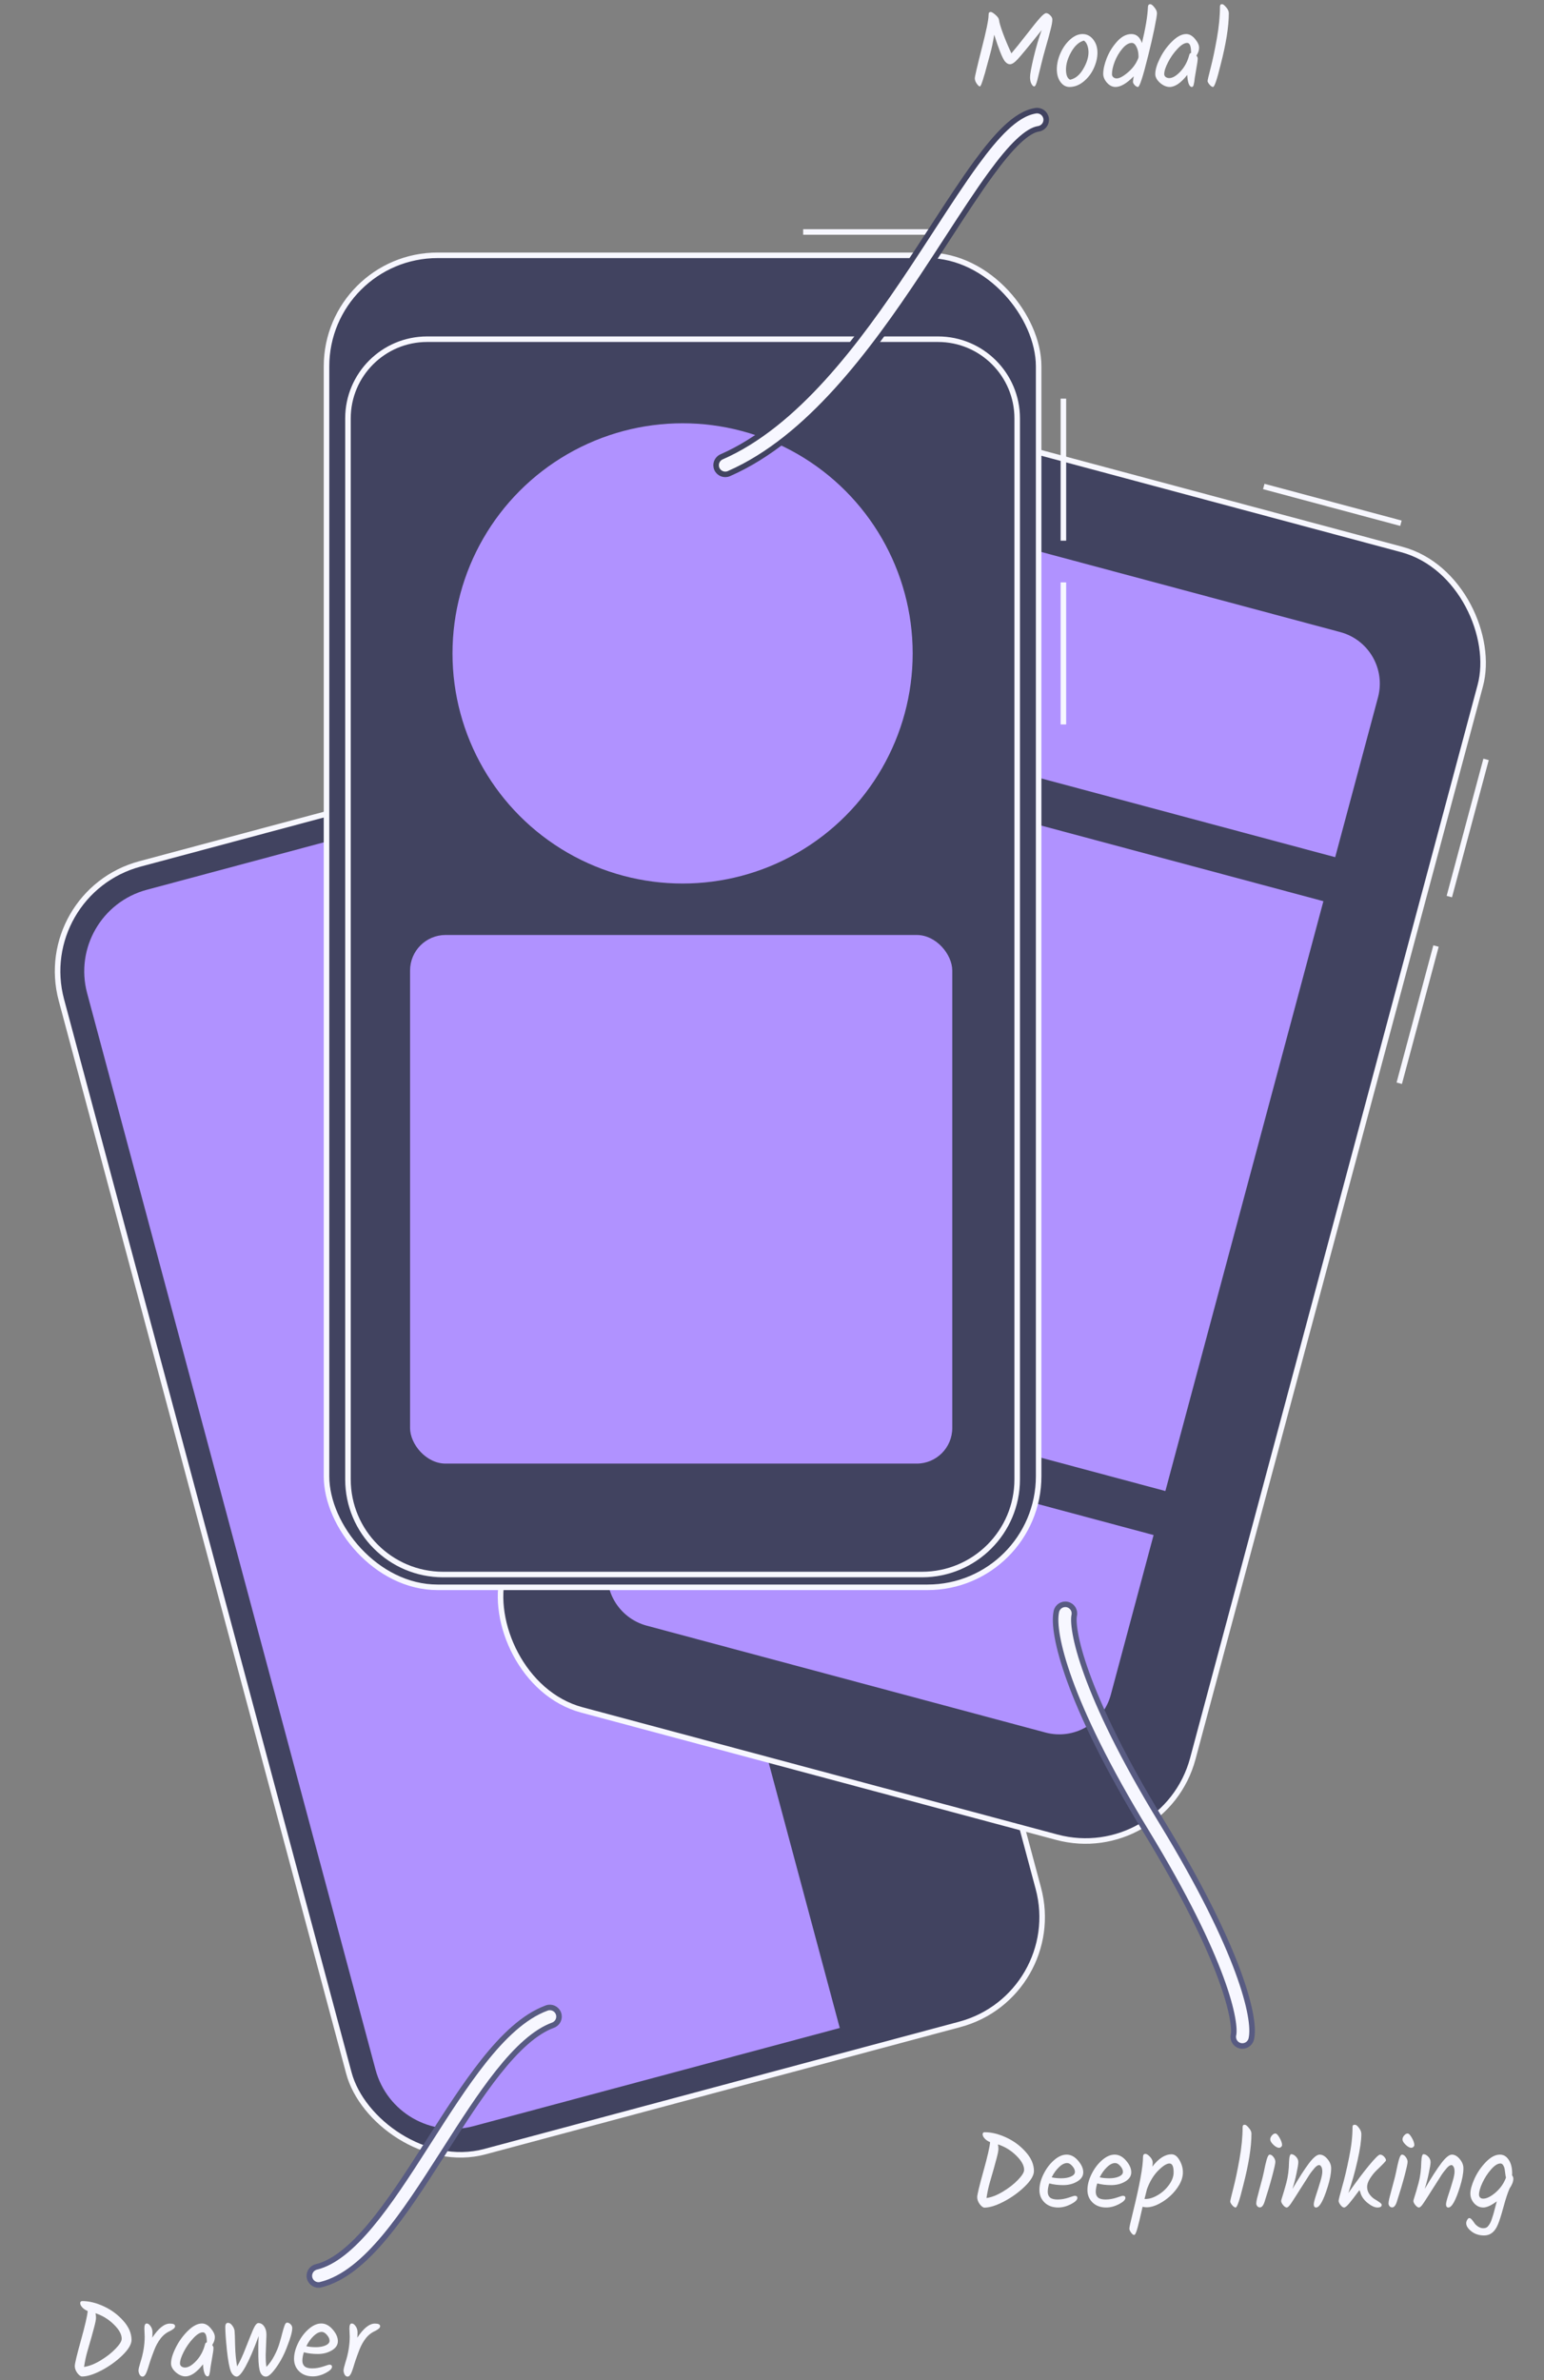 <svg width="279" height="430" viewBox="0 0 279 430" fill="none" id="splashRightIllustration">
    <rect x="0" y="0" width="279" height="430" fill="#808080" stroke="none"/>
    <path d="M145.133 41.91L170.795 41.91" stroke="#f7f7ff" strokeWidth="3.377" strokeLinecap="round"></path>
    <path d="M228.361 87.893L253.149 94.534" stroke="#f7f7ff" strokeWidth="3.377" strokeLinecap="round"></path>
    <path d="M261.891 161.986L268.532 137.198" stroke="#f7f7ff" strokeWidth="3.377" strokeLinecap="round"></path>
    <path d="M252.844 195.711L259.486 170.923" stroke="#f7f7ff" strokeWidth="3.377" strokeLinecap="round"></path>
    <path
        d="M178.634 2.743C178.634 2.524 178.66 2.377 178.711 2.3C178.775 2.21 178.885 2.165 179.039 2.165C179.206 2.165 179.488 2.338 179.887 2.685C180.285 3.032 180.497 3.34 180.523 3.61C180.574 4.072 180.818 4.895 181.255 6.076C181.692 7.245 182.193 8.434 182.758 9.641C183.477 8.793 184.383 7.669 185.475 6.269C186.567 4.856 187.376 3.854 187.903 3.263C188.429 2.672 188.808 2.377 189.04 2.377C189.271 2.377 189.515 2.505 189.772 2.762C190.029 3.019 190.157 3.263 190.157 3.494C190.157 3.726 190.131 3.989 190.08 4.284C190.029 4.58 189.939 4.972 189.81 5.46C189.695 5.935 189.586 6.353 189.483 6.712C189.393 7.059 189.239 7.605 189.02 8.35C188.802 9.095 188.635 9.693 188.519 10.142C188.404 10.579 188.269 11.118 188.115 11.761C187.96 12.39 187.832 12.911 187.729 13.322C187.639 13.72 187.543 14.112 187.44 14.497C187.248 15.242 187.061 15.615 186.881 15.615C186.714 15.615 186.547 15.46 186.38 15.152C186.213 14.844 186.13 14.433 186.13 13.919C186.13 13.392 186.348 12.198 186.785 10.335C187.235 8.472 187.716 6.841 188.23 5.44C185.867 8.395 184.409 10.161 183.856 10.739C183.317 11.318 182.867 11.607 182.507 11.607C182.16 11.607 181.833 11.408 181.525 11.009C181.062 10.341 180.439 8.761 179.655 6.269C179.437 7.618 179.193 8.774 178.923 9.738C178.666 10.688 178.493 11.324 178.403 11.645C178.326 11.954 178.255 12.21 178.191 12.416C178.14 12.621 178.075 12.866 177.998 13.148C177.921 13.418 177.851 13.643 177.786 13.823C177.735 14.002 177.677 14.202 177.613 14.42C177.549 14.626 177.491 14.793 177.439 14.921C177.401 15.049 177.356 15.171 177.305 15.287C177.202 15.505 177.125 15.615 177.073 15.615C176.919 15.615 176.727 15.448 176.495 15.114C176.264 14.78 176.148 14.459 176.148 14.15C176.148 13.842 176.56 12.069 177.382 8.832C178.217 5.595 178.634 3.565 178.634 2.743Z"
        fill="#f7f7ff"></path>
    <path
        d="M196.691 9.429C196.691 8.992 196.62 8.581 196.479 8.196C196.337 7.798 196.132 7.509 195.862 7.329C194.976 7.573 194.211 8.26 193.569 9.391C192.94 10.508 192.625 11.562 192.625 12.551C192.625 13.54 192.869 14.157 193.357 14.401C194.282 14.221 195.066 13.591 195.708 12.512C196.363 11.42 196.691 10.393 196.691 9.429ZM191.623 9.603C192.072 8.601 192.657 7.778 193.376 7.136C194.109 6.481 194.854 6.153 195.612 6.153C196.382 6.153 197.025 6.481 197.539 7.136C198.052 7.778 198.309 8.569 198.309 9.506C198.309 10.431 198.084 11.382 197.635 12.358C197.185 13.322 196.562 14.124 195.766 14.767C194.982 15.396 194.147 15.711 193.261 15.711C192.606 15.711 192.06 15.409 191.623 14.805C191.186 14.202 190.968 13.437 190.968 12.512C190.968 11.575 191.186 10.605 191.623 9.603Z"
        fill="#f7f7ff"></path>
    <path
        d="M207.85 0.758C208.055 0.758 208.306 0.951 208.601 1.336C208.91 1.709 209.064 2.062 209.064 2.396C209.064 2.73 208.903 3.681 208.582 5.248C208.261 6.802 207.889 8.414 207.465 10.084C206.54 13.835 205.929 15.711 205.634 15.711C205.454 15.711 205.255 15.602 205.037 15.383C204.831 15.152 204.728 14.953 204.728 14.786C204.728 14.619 204.773 14.285 204.863 13.784C203.604 15.069 202.506 15.711 201.568 15.711C201.003 15.711 200.489 15.454 200.027 14.94C199.577 14.426 199.352 13.893 199.352 13.341C199.352 12.544 199.564 11.6 199.988 10.508C200.425 9.404 201.048 8.402 201.857 7.502C202.667 6.603 203.527 6.153 204.439 6.153C205.351 6.153 205.987 6.699 206.347 7.791C207.002 5.068 207.362 2.916 207.426 1.336C207.426 0.951 207.567 0.758 207.85 0.758ZM205.73 10.219C205.73 9.526 205.608 8.941 205.364 8.466C205.133 7.99 204.85 7.753 204.516 7.753C203.964 7.753 203.399 8.093 202.821 8.774C202.243 9.455 201.78 10.239 201.433 11.125C201.099 11.998 200.932 12.756 200.932 13.399C200.932 13.63 201.016 13.816 201.183 13.957C201.35 14.099 201.549 14.169 201.78 14.169C202.281 14.169 202.956 13.81 203.803 13.09C204.664 12.371 205.287 11.523 205.673 10.547L205.73 10.316V10.219Z"
        fill="#f7f7ff"></path>
    <path
        d="M214.344 6.153C214.922 6.153 215.455 6.449 215.943 7.04C216.432 7.618 216.676 8.145 216.676 8.62C216.676 9.082 216.515 9.558 216.194 10.046C216.348 10.239 216.425 10.405 216.425 10.547C216.425 10.906 216.342 11.523 216.175 12.397C216.021 13.27 215.924 13.842 215.886 14.112C215.86 14.381 215.834 14.6 215.809 14.767C215.783 14.921 215.751 15.075 215.712 15.229C215.661 15.55 215.545 15.711 215.365 15.711C215.134 15.711 214.941 15.512 214.787 15.114C214.646 14.703 214.563 14.176 214.537 13.534C213.394 14.985 212.334 15.711 211.357 15.711C210.766 15.711 210.182 15.46 209.604 14.96C209.039 14.446 208.756 13.919 208.756 13.379C208.756 12.609 209.039 11.658 209.604 10.528C210.169 9.384 210.901 8.369 211.801 7.483C212.7 6.597 213.548 6.153 214.344 6.153ZM215.231 9.545C215.231 8.35 214.993 7.753 214.518 7.753C214.017 7.753 213.432 8.112 212.764 8.832C212.096 9.538 211.531 10.341 211.068 11.241C210.606 12.14 210.375 12.853 210.375 13.379C210.375 13.598 210.465 13.778 210.644 13.919C210.824 14.047 211.036 14.112 211.28 14.112C211.884 14.112 212.565 13.707 213.323 12.898C214.081 12.075 214.607 11.08 214.903 9.911C214.941 9.718 215.051 9.603 215.231 9.564V9.545Z"
        fill="#f7f7ff"></path>
    <path
        d="M222.047 2.377C222.047 4.792 221.546 7.926 220.544 11.78C219.902 14.401 219.452 15.711 219.195 15.711C219.015 15.711 218.803 15.57 218.559 15.287C218.328 15.005 218.212 14.786 218.212 14.632C218.212 14.478 218.399 13.681 218.771 12.242C219.144 10.804 219.516 9.037 219.889 6.943C220.261 4.837 220.448 2.942 220.448 1.259C220.448 1.079 220.473 0.951 220.525 0.874C220.576 0.797 220.685 0.758 220.852 0.758C221.019 0.758 221.257 0.944 221.565 1.317C221.886 1.677 222.047 2.03 222.047 2.377Z"
        fill="#f7f7ff"></path>
    <path
        d="M14.882 415.738C16.089 415.738 17.374 416.052 18.736 416.682C20.11 417.311 21.292 418.185 22.281 419.302C23.27 420.407 23.765 421.557 23.765 422.752C23.765 423.535 23.219 424.46 22.127 425.526C21.048 426.58 19.795 427.485 18.369 428.243C16.944 428.988 15.762 429.361 14.824 429.361C14.58 429.361 14.297 429.155 13.976 428.744C13.668 428.32 13.514 427.896 13.514 427.473C13.514 427.036 13.886 425.481 14.631 422.809C15.376 420.137 15.781 418.377 15.845 417.53C15.434 417.363 15.107 417.144 14.863 416.874C14.618 416.605 14.496 416.348 14.496 416.104C14.496 415.86 14.625 415.738 14.882 415.738ZM21.992 422.54C21.992 421.743 21.517 420.882 20.566 419.958C19.616 419.02 18.511 418.345 17.252 417.934C17.316 418.165 17.348 418.442 17.348 418.763C17.348 419.071 17.233 419.656 17.001 420.516C16.783 421.377 16.378 422.816 15.787 424.833C15.543 425.68 15.344 426.612 15.19 427.627C16.076 427.511 17.066 427.126 18.158 426.471C19.262 425.803 20.174 425.09 20.894 424.332C21.626 423.574 21.992 422.976 21.992 422.54Z"
        fill="#f7f7ff"></path>
    <path
        d="M26.145 422.135L26.087 420.69C26.087 420.086 26.229 419.784 26.511 419.784C26.756 419.784 26.987 419.945 27.205 420.266C27.436 420.574 27.552 420.947 27.552 421.383C27.552 421.807 27.539 422.129 27.513 422.347C28.631 420.651 29.691 419.803 30.693 419.803C31.322 419.803 31.637 419.958 31.637 420.266C31.637 420.42 31.566 420.561 31.425 420.69C31.284 420.818 31.059 420.966 30.751 421.133C30.07 421.428 29.492 421.884 29.016 422.501C28.554 423.105 28.175 423.792 27.88 424.563C27.584 425.334 27.346 425.982 27.166 426.509C27 427.036 26.871 427.447 26.781 427.742C26.691 428.038 26.588 428.327 26.473 428.609C26.267 429.123 26.03 429.38 25.76 429.38C25.541 429.38 25.362 429.258 25.22 429.014C25.092 428.757 25.028 428.513 25.028 428.282C25.028 428.038 25.137 427.562 25.355 426.856C25.882 425.237 26.145 423.664 26.145 422.135Z"
        fill="#f7f7ff"></path>
    <path
        d="M36.494 419.784C37.072 419.784 37.605 420.08 38.093 420.67C38.581 421.249 38.825 421.775 38.825 422.251C38.825 422.713 38.665 423.188 38.344 423.676C38.498 423.869 38.575 424.036 38.575 424.177C38.575 424.537 38.492 425.154 38.325 426.027C38.17 426.901 38.074 427.473 38.035 427.742C38.01 428.012 37.984 428.23 37.958 428.397C37.933 428.552 37.901 428.706 37.862 428.86C37.811 429.181 37.695 429.342 37.515 429.342C37.284 429.342 37.091 429.143 36.937 428.744C36.796 428.333 36.712 427.807 36.687 427.164C35.543 428.616 34.483 429.342 33.507 429.342C32.916 429.342 32.332 429.091 31.754 428.59C31.188 428.076 30.906 427.55 30.906 427.01C30.906 426.239 31.188 425.289 31.754 424.158C32.319 423.015 33.051 422 33.95 421.114C34.85 420.227 35.697 419.784 36.494 419.784ZM37.38 423.175C37.38 421.981 37.143 421.383 36.667 421.383C36.166 421.383 35.582 421.743 34.914 422.463C34.246 423.169 33.681 423.972 33.218 424.871C32.756 425.77 32.524 426.483 32.524 427.01C32.524 427.228 32.614 427.408 32.794 427.55C32.974 427.678 33.186 427.742 33.43 427.742C34.034 427.742 34.715 427.338 35.473 426.528C36.231 425.706 36.757 424.711 37.053 423.542C37.091 423.349 37.2 423.233 37.38 423.195V423.175Z"
        fill="#f7f7ff"></path>
    <path
        d="M48.147 421.827L48.012 425.449C48.012 426.451 48.057 427.177 48.147 427.627C48.699 427.049 49.175 426.374 49.573 425.603C49.984 424.82 50.286 424.094 50.479 423.426C50.684 422.758 50.858 422.135 50.999 421.557C51.153 420.966 51.294 420.497 51.423 420.15C51.551 419.803 51.699 419.63 51.866 419.63C52.11 419.63 52.328 419.733 52.521 419.938C52.714 420.131 52.81 420.356 52.81 420.613C52.81 421.268 52.515 422.347 51.924 423.85C51.423 425.237 50.768 426.509 49.958 427.665C49.149 428.809 48.52 429.38 48.07 429.38C47.62 429.38 47.28 429.13 47.049 428.629C46.83 428.128 46.708 427.171 46.682 425.758C46.657 424.332 46.676 423.098 46.74 422.058C45.854 424.473 45.07 426.297 44.389 427.53C43.709 428.764 43.169 429.38 42.771 429.38C42.591 429.38 42.398 429.297 42.193 429.13C42 428.963 41.846 428.744 41.73 428.475C41.448 427.794 41.204 426.496 40.998 424.582C40.805 422.655 40.709 421.281 40.709 420.459C40.709 419.932 40.87 419.668 41.191 419.668C41.473 419.668 41.73 419.829 41.962 420.15C42.206 420.471 42.347 420.793 42.386 421.114C42.424 421.422 42.456 422.296 42.482 423.734C42.52 425.16 42.642 426.432 42.848 427.55C43.375 426.638 43.901 425.494 44.428 424.12C44.968 422.745 45.404 421.666 45.738 420.882C46.085 420.099 46.4 419.707 46.682 419.707C47.106 419.707 47.453 419.906 47.723 420.304C48.006 420.69 48.147 421.197 48.147 421.827Z"
        fill="#f7f7ff"></path>
    <path
        d="M61.054 422.983C61.054 423.664 60.682 424.222 59.937 424.659C59.205 425.083 58.37 425.295 57.432 425.295C56.507 425.295 55.666 425.192 54.908 424.987C54.728 425.552 54.638 426.059 54.638 426.509C54.638 426.946 54.773 427.286 55.042 427.53C55.325 427.774 55.781 427.896 56.411 427.896C57.053 427.896 57.708 427.787 58.376 427.569C59.057 427.338 59.429 427.222 59.494 427.222C59.828 427.222 59.995 427.35 59.995 427.607C59.995 427.954 59.603 428.333 58.819 428.744C58.036 429.143 57.271 429.342 56.526 429.342C55.524 429.342 54.709 429.046 54.079 428.455C53.45 427.851 53.135 427.094 53.135 426.181C53.135 425.269 53.379 424.319 53.867 423.33C54.355 422.328 54.985 421.486 55.755 420.805C56.526 420.125 57.291 419.784 58.048 419.784C58.806 419.784 59.494 420.144 60.11 420.863C60.74 421.583 61.054 422.289 61.054 422.983ZM58.145 421.306C57.67 421.306 57.175 421.557 56.661 422.058C56.147 422.546 55.711 423.156 55.351 423.888C55.865 424.004 56.449 424.062 57.104 424.062C57.76 424.062 58.331 423.959 58.819 423.754C59.307 423.535 59.551 423.253 59.551 422.906C59.551 422.559 59.391 422.206 59.07 421.846C58.761 421.486 58.453 421.306 58.145 421.306Z"
        fill="#f7f7ff"></path>
    <path
        d="M63.197 422.135L63.139 420.69C63.139 420.086 63.281 419.784 63.563 419.784C63.807 419.784 64.039 419.945 64.257 420.266C64.488 420.574 64.604 420.947 64.604 421.383C64.604 421.807 64.591 422.129 64.565 422.347C65.683 420.651 66.743 419.803 67.745 419.803C68.374 419.803 68.689 419.958 68.689 420.266C68.689 420.42 68.618 420.561 68.477 420.69C68.336 420.818 68.111 420.966 67.802 421.133C67.122 421.428 66.544 421.884 66.068 422.501C65.606 423.105 65.227 423.792 64.931 424.563C64.636 425.334 64.398 425.982 64.218 426.509C64.051 427.036 63.923 427.447 63.833 427.742C63.743 428.038 63.64 428.327 63.525 428.609C63.319 429.123 63.081 429.38 62.812 429.38C62.593 429.38 62.413 429.258 62.272 429.014C62.144 428.757 62.08 428.513 62.08 428.282C62.08 428.038 62.189 427.562 62.407 426.856C62.934 425.237 63.197 423.664 63.197 422.135Z"
        fill="#f7f7ff"></path>
    <path
        d="M177.948 385.228C179.156 385.228 180.44 385.543 181.802 386.172C183.177 386.802 184.358 387.675 185.348 388.793C186.337 389.898 186.831 391.047 186.831 392.242C186.831 393.026 186.285 393.951 185.193 395.017C184.114 396.07 182.862 396.976 181.436 397.734C180.01 398.479 178.828 398.851 177.89 398.851C177.646 398.851 177.364 398.646 177.043 398.235C176.734 397.811 176.58 397.387 176.58 396.963C176.58 396.526 176.953 394.972 177.698 392.3C178.443 389.628 178.847 387.868 178.912 387.02C178.501 386.853 178.173 386.635 177.929 386.365C177.685 386.095 177.563 385.838 177.563 385.594C177.563 385.35 177.691 385.228 177.948 385.228ZM185.059 392.03C185.059 391.234 184.583 390.373 183.633 389.448C182.682 388.51 181.577 387.836 180.318 387.425C180.383 387.656 180.415 387.932 180.415 388.253C180.415 388.562 180.299 389.146 180.068 390.007C179.849 390.867 179.445 392.306 178.854 394.323C178.61 395.171 178.411 396.102 178.257 397.117C179.143 397.002 180.132 396.616 181.224 395.961C182.329 395.293 183.241 394.58 183.96 393.822C184.692 393.064 185.059 392.467 185.059 392.03Z"
        fill="#f7f7ff"></path>
    <path
        d="M195.744 392.473C195.744 393.154 195.371 393.713 194.626 394.15C193.894 394.574 193.059 394.786 192.121 394.786C191.196 394.786 190.355 394.683 189.597 394.477C189.417 395.042 189.327 395.55 189.327 396C189.327 396.436 189.462 396.777 189.732 397.021C190.015 397.265 190.471 397.387 191.1 397.387C191.742 397.387 192.398 397.278 193.066 397.059C193.746 396.828 194.119 396.712 194.183 396.712C194.517 396.712 194.684 396.841 194.684 397.098C194.684 397.445 194.292 397.824 193.509 398.235C192.725 398.633 191.961 398.832 191.216 398.832C190.214 398.832 189.398 398.537 188.768 397.946C188.139 397.342 187.824 396.584 187.824 395.672C187.824 394.76 188.068 393.809 188.557 392.82C189.045 391.818 189.674 390.977 190.445 390.296C191.216 389.615 191.98 389.275 192.738 389.275C193.496 389.275 194.183 389.634 194.8 390.354C195.429 391.073 195.744 391.78 195.744 392.473ZM192.834 390.797C192.359 390.797 191.864 391.047 191.351 391.548C190.837 392.036 190.4 392.647 190.04 393.379C190.554 393.495 191.139 393.552 191.794 393.552C192.449 393.552 193.021 393.45 193.509 393.244C193.997 393.026 194.241 392.743 194.241 392.396C194.241 392.049 194.08 391.696 193.759 391.336C193.451 390.977 193.143 390.797 192.834 390.797Z"
        fill="#f7f7ff"></path>
    <path
        d="M204.419 392.473C204.419 393.154 204.046 393.713 203.301 394.15C202.569 394.574 201.734 394.786 200.796 394.786C199.871 394.786 199.03 394.683 198.272 394.477C198.092 395.042 198.002 395.55 198.002 396C198.002 396.436 198.137 396.777 198.407 397.021C198.689 397.265 199.146 397.387 199.775 397.387C200.417 397.387 201.072 397.278 201.74 397.059C202.421 396.828 202.794 396.712 202.858 396.712C203.192 396.712 203.359 396.841 203.359 397.098C203.359 397.445 202.967 397.824 202.184 398.235C201.4 398.633 200.636 398.832 199.891 398.832C198.889 398.832 198.073 398.537 197.443 397.946C196.814 397.342 196.499 396.584 196.499 395.672C196.499 394.76 196.743 393.809 197.231 392.82C197.72 391.818 198.349 390.977 199.12 390.296C199.891 389.615 200.655 389.275 201.413 389.275C202.171 389.275 202.858 389.634 203.475 390.354C204.104 391.073 204.419 391.78 204.419 392.473ZM201.509 390.797C201.034 390.797 200.539 391.047 200.025 391.548C199.512 392.036 199.075 392.647 198.715 393.379C199.229 393.495 199.814 393.552 200.469 393.552C201.124 393.552 201.695 393.45 202.184 393.244C202.672 393.026 202.916 392.743 202.916 392.396C202.916 392.049 202.755 391.696 202.434 391.336C202.126 390.977 201.818 390.797 201.509 390.797Z"
        fill="#f7f7ff"></path>
    <path
        d="M211.706 389.217C212.259 389.217 212.734 389.57 213.132 390.277C213.543 390.983 213.749 391.715 213.749 392.473C213.749 393.218 213.531 393.97 213.094 394.728C212.657 395.473 212.117 396.141 211.475 396.732C210.833 397.323 210.12 397.817 209.336 398.215C208.566 398.601 207.853 398.794 207.197 398.794C206.94 398.794 206.696 398.761 206.465 398.697C206.414 398.916 206.324 399.307 206.195 399.873C206.067 400.438 205.958 400.907 205.868 401.279C205.778 401.652 205.675 402.05 205.56 402.474C205.328 403.348 205.123 403.784 204.943 403.784C204.763 403.784 204.577 403.643 204.384 403.36C204.179 403.091 204.076 402.847 204.076 402.628C204.076 402.41 204.281 401.472 204.692 399.815C205.926 394.818 206.542 391.452 206.542 389.718C206.542 389.332 206.684 389.14 206.966 389.14C207.197 389.14 207.474 389.313 207.795 389.66C208.129 389.994 208.296 390.366 208.296 390.778C208.296 390.983 208.27 391.208 208.219 391.452C209.362 389.962 210.525 389.217 211.706 389.217ZM207.005 397.291C207.686 397.291 208.418 397.059 209.201 396.597C209.998 396.134 210.672 395.524 211.225 394.766C211.79 393.996 212.073 393.231 212.073 392.473C212.073 391.407 211.822 390.874 211.321 390.874C210.82 390.874 210.139 391.304 209.278 392.165C208.431 393.026 207.756 394.143 207.255 395.518L206.812 397.291H207.005Z"
        fill="#f7f7ff"></path>
    <path
        d="M226.137 385.498C226.137 387.913 225.636 391.047 224.634 394.901C223.992 397.522 223.542 398.832 223.285 398.832C223.106 398.832 222.894 398.691 222.65 398.408C222.418 398.126 222.303 397.907 222.303 397.753C222.303 397.599 222.489 396.802 222.861 395.364C223.234 393.925 223.607 392.159 223.979 390.065C224.352 387.958 224.538 386.063 224.538 384.38C224.538 384.2 224.564 384.072 224.615 383.995C224.666 383.918 224.776 383.879 224.943 383.879C225.11 383.879 225.347 384.065 225.656 384.438C225.977 384.798 226.137 385.151 226.137 385.498Z"
        fill="#f7f7ff"></path>
    <path
        d="M229.531 386.538C229.531 386.281 229.634 386.037 229.839 385.806C230.045 385.575 230.25 385.459 230.456 385.459C230.674 385.459 230.931 385.723 231.227 386.249C231.522 386.763 231.67 387.193 231.67 387.54C231.67 387.669 231.612 387.784 231.496 387.887C231.381 387.99 231.259 388.041 231.13 388.041C230.822 388.041 230.475 387.855 230.09 387.482C229.717 387.11 229.531 386.795 229.531 386.538ZM229.435 389.275C229.679 389.275 229.91 389.422 230.128 389.718C230.347 390.013 230.456 390.302 230.456 390.585C230.456 390.867 230.27 391.715 229.897 393.128C229.524 394.529 229.056 396.102 228.49 397.849C228.272 398.492 227.996 398.813 227.662 398.813C227.482 398.813 227.328 398.742 227.199 398.601C227.071 398.447 227.007 398.28 227.007 398.1C227.007 397.907 227.052 397.612 227.142 397.213C227.244 396.802 227.386 396.263 227.565 395.595C227.758 394.914 227.906 394.362 228.009 393.938C228.124 393.514 228.24 393.038 228.355 392.512C228.471 391.972 228.561 391.542 228.625 391.221C228.702 390.887 228.786 390.553 228.876 390.219C229.056 389.589 229.242 389.275 229.435 389.275Z"
        fill="#f7f7ff"></path>
    <path
        d="M233.544 395.479C234.778 393.385 235.78 391.831 236.55 390.816C237.334 389.788 237.97 389.275 238.458 389.275C238.959 389.275 239.428 389.538 239.865 390.065C240.314 390.591 240.539 391.15 240.539 391.741C240.539 392.666 240.327 393.796 239.903 395.132C239.132 397.599 238.439 398.832 237.822 398.832C237.539 398.832 237.398 398.639 237.398 398.254C237.398 397.984 237.533 397.438 237.803 396.616C238.085 395.781 238.342 394.965 238.574 394.169C238.818 393.36 238.94 392.756 238.94 392.358C238.94 391.947 238.875 391.645 238.747 391.452C238.631 391.259 238.509 391.163 238.381 391.163C238.265 391.163 238.143 391.201 238.015 391.279C237.886 391.356 237.739 391.484 237.572 391.664C237.417 391.844 237.27 392.024 237.128 392.203C236.987 392.37 236.807 392.615 236.589 392.936C236.383 393.257 236.21 393.533 236.069 393.764C235.927 393.983 235.722 394.304 235.452 394.728C235.182 395.152 234.977 395.473 234.835 395.691C234.694 395.91 234.508 396.205 234.277 396.578C234.045 396.95 233.859 397.239 233.718 397.445C233.589 397.65 233.442 397.875 233.275 398.119C232.953 398.594 232.696 398.832 232.504 398.832C232.324 398.832 232.112 398.691 231.868 398.408C231.624 398.113 231.502 397.856 231.502 397.637C231.502 397.573 231.547 397.4 231.637 397.117C231.881 396.372 232.151 395.454 232.446 394.362C232.741 393.257 232.902 392.004 232.928 390.604C232.966 389.666 233.101 389.197 233.332 389.197C233.615 389.197 233.898 389.345 234.18 389.641C234.463 389.936 234.604 390.264 234.604 390.623C234.604 390.97 234.495 391.651 234.277 392.666C234.071 393.668 233.827 394.606 233.544 395.479Z"
        fill="#f7f7ff"></path>
    <path
        d="M250.447 390.315C250.447 390.431 249.876 391.034 248.732 392.126C248.308 392.537 247.917 393.026 247.557 393.591C247.21 394.143 247.037 394.651 247.037 395.113C247.037 395.576 247.172 396.006 247.441 396.404C247.724 396.79 248.026 397.085 248.347 397.291C248.681 397.483 248.983 397.676 249.253 397.869C249.535 398.061 249.677 398.222 249.677 398.35C249.677 398.672 249.42 398.832 248.906 398.832C248.405 398.832 247.801 398.549 247.095 397.984C246.401 397.406 245.97 396.764 245.803 396.057C245.739 395.929 245.688 395.807 245.649 395.691C244.776 396.873 244.14 397.695 243.742 398.158C243.356 398.607 243.067 398.832 242.875 398.832C242.682 398.832 242.47 398.684 242.239 398.389C242.007 398.081 241.892 397.83 241.892 397.637C241.892 397.432 242.097 396.603 242.508 395.152C242.932 393.687 243.35 391.934 243.761 389.891C244.185 387.849 244.397 386.024 244.397 384.419C244.397 384.213 244.423 384.072 244.474 383.995C244.538 383.918 244.667 383.879 244.859 383.879C245.052 383.879 245.29 384.072 245.572 384.457C245.855 384.83 245.996 385.196 245.996 385.556C245.996 386.699 245.765 388.298 245.302 390.354C244.84 392.409 244.288 394.362 243.645 396.211C245.097 394.143 246.349 392.473 247.403 391.201C248.469 389.917 249.124 389.275 249.368 389.275C249.625 389.275 249.869 389.397 250.101 389.641C250.332 389.885 250.447 390.11 250.447 390.315Z"
        fill="#f7f7ff"></path>
    <path
        d="M253.429 386.538C253.429 386.281 253.532 386.037 253.738 385.806C253.943 385.575 254.149 385.459 254.354 385.459C254.573 385.459 254.83 385.723 255.125 386.249C255.42 386.763 255.568 387.193 255.568 387.54C255.568 387.669 255.51 387.784 255.395 387.887C255.279 387.99 255.157 388.041 255.029 388.041C254.72 388.041 254.373 387.855 253.988 387.482C253.616 387.11 253.429 386.795 253.429 386.538ZM253.333 389.275C253.577 389.275 253.808 389.422 254.027 389.718C254.245 390.013 254.354 390.302 254.354 390.585C254.354 390.867 254.168 391.715 253.795 393.128C253.423 394.529 252.954 396.102 252.389 397.849C252.17 398.492 251.894 398.813 251.56 398.813C251.38 398.813 251.226 398.742 251.098 398.601C250.969 398.447 250.905 398.28 250.905 398.1C250.905 397.907 250.95 397.612 251.04 397.213C251.143 396.802 251.284 396.263 251.464 395.595C251.657 394.914 251.804 394.362 251.907 393.938C252.023 393.514 252.138 393.038 252.254 392.512C252.369 391.972 252.459 391.542 252.524 391.221C252.601 390.887 252.684 390.553 252.774 390.219C252.954 389.589 253.14 389.275 253.333 389.275Z"
        fill="#f7f7ff"></path>
    <path
        d="M257.443 395.479C258.676 393.385 259.678 391.831 260.449 390.816C261.232 389.788 261.868 389.275 262.356 389.275C262.857 389.275 263.326 389.538 263.763 390.065C264.213 390.591 264.437 391.15 264.437 391.741C264.437 392.666 264.225 393.796 263.802 395.132C263.031 397.599 262.337 398.832 261.72 398.832C261.438 398.832 261.297 398.639 261.297 398.254C261.297 397.984 261.431 397.438 261.701 396.616C261.984 395.781 262.241 394.965 262.472 394.169C262.716 393.36 262.838 392.756 262.838 392.358C262.838 391.947 262.774 391.645 262.645 391.452C262.53 391.259 262.408 391.163 262.279 391.163C262.164 391.163 262.042 391.201 261.913 391.279C261.785 391.356 261.637 391.484 261.47 391.664C261.316 391.844 261.168 392.024 261.027 392.203C260.885 392.37 260.706 392.615 260.487 392.936C260.282 393.257 260.108 393.533 259.967 393.764C259.826 393.983 259.62 394.304 259.35 394.728C259.081 395.152 258.875 395.473 258.734 395.691C258.592 395.91 258.406 396.205 258.175 396.578C257.944 396.95 257.757 397.239 257.616 397.445C257.488 397.65 257.34 397.875 257.173 398.119C256.852 398.594 256.595 398.832 256.402 398.832C256.222 398.832 256.01 398.691 255.766 398.408C255.522 398.113 255.4 397.856 255.4 397.637C255.4 397.573 255.445 397.4 255.535 397.117C255.779 396.372 256.049 395.454 256.344 394.362C256.64 393.257 256.8 392.004 256.826 390.604C256.865 389.666 257 389.197 257.231 389.197C257.513 389.197 257.796 389.345 258.079 389.641C258.361 389.936 258.503 390.264 258.503 390.623C258.503 390.97 258.393 391.651 258.175 392.666C257.969 393.668 257.725 394.606 257.443 395.479Z"
        fill="#f7f7ff"></path>
    <path
        d="M273.459 393.629C273.459 394.143 273.235 394.728 272.785 395.383C272.438 396.167 272.066 397.297 271.667 398.774C271.269 400.239 270.935 401.286 270.665 401.915C270.126 403.225 269.297 403.881 268.18 403.881C267.268 403.881 266.497 403.63 265.867 403.129C265.251 402.641 264.942 402.153 264.942 401.665C264.942 401.459 265.007 401.254 265.135 401.048C265.251 400.843 265.373 400.74 265.501 400.74C265.642 400.74 265.797 400.836 265.964 401.029C266.131 401.221 266.285 401.427 266.426 401.645C266.58 401.877 266.805 402.089 267.101 402.281C267.409 402.474 267.704 402.57 267.987 402.57C268.27 402.57 268.481 402.525 268.623 402.435C268.764 402.358 268.899 402.223 269.027 402.031C269.156 401.851 269.265 401.665 269.355 401.472C269.445 401.292 269.541 401.029 269.644 400.682C269.76 400.348 269.85 400.059 269.914 399.815C269.978 399.571 270.068 399.23 270.184 398.794C270.299 398.344 270.396 397.984 270.473 397.714C269.471 398.46 268.655 398.832 268.025 398.832C267.396 398.832 266.85 398.582 266.388 398.081C265.925 397.567 265.694 396.976 265.694 396.308C265.694 395.627 265.944 394.728 266.445 393.61C266.959 392.493 267.646 391.491 268.507 390.604C269.368 389.718 270.209 389.275 271.031 389.275C271.558 389.275 272.001 389.474 272.361 389.872C272.952 390.527 273.247 391.458 273.247 392.666C273.247 392.82 273.241 392.929 273.228 392.994C273.382 393.212 273.459 393.424 273.459 393.629ZM267.255 396.501C267.255 396.719 267.325 396.899 267.467 397.04C267.608 397.169 267.788 397.233 268.006 397.233C268.648 397.233 269.406 396.854 270.28 396.096C271.153 395.325 271.77 394.432 272.13 393.417C272.078 393.25 272.033 392.994 271.995 392.647C271.956 392.3 271.918 392.024 271.879 391.818C271.841 391.613 271.757 391.407 271.629 391.201C271.5 390.983 271.333 390.874 271.128 390.874C270.627 390.874 270.062 391.234 269.432 391.953C268.803 392.672 268.282 393.475 267.871 394.362C267.46 395.248 267.255 395.961 267.255 396.501Z"
        fill="#f7f7ff"></path>
    <rect x="5.9" y="161.278" width="128.979" height="240.861" rx="20.072" transform="rotate(-15 5.9 161.278)"
        fill="#414360" stroke="#f7f7ff" strokeWidth="9.635"></rect>
    <path
        d="M15.745 179.438C13.565 171.3 18.394 162.935 26.532 160.755L82.64 145.721C87.779 144.343 93.062 147.394 94.44 152.533L151.744 366.396L85.554 384.132C77.845 386.198 69.92 381.622 67.855 373.913L15.745 179.438Z"
        fill="#B092FF"></path>
    <rect x="148.1" y="71.087" width="128.979" height="240.861" rx="20.072" transform="rotate(15 148.1 71.087)"
        fill="#414360" stroke="#f7f7ff" strokeWidth="9.635"></rect>
    <path
        d="M158.342 101.709C159.72 96.57 165.003 93.519 170.142 94.897L242.189 114.202C247.329 115.579 250.379 120.862 249.002 126.002L241.267 154.868L150.608 130.576L158.342 101.709Z"
        fill="#B092FF"></path>
    <path
        d="M200.718 306.204C199.341 311.344 194.058 314.394 188.918 313.017L116.871 293.712C111.731 292.335 108.681 287.052 110.058 281.912L117.793 253.046L208.453 277.338L200.718 306.204Z"
        fill="#B092FF"></path>
    <path d="M210.584 269.385L119.924 245.093L148.478 138.528L239.138 162.82L210.584 269.385Z" fill="#B092FF"></path>
    <rect x="59.001" y="46.128" width="128.682" height="240.653" rx="20.072" fill="#414360" stroke="#f7f7ff"
        strokeWidth="9.635"></rect>
    <path
        d="M77.186 61.284H169.497C177.4 61.284 183.807 67.691 183.807 75.594V267.27C183.807 276.769 176.107 284.47 166.607 284.47H80.076C70.576 284.47 62.876 276.769 62.876 267.27V75.594C62.876 67.691 69.282 61.284 77.186 61.284Z"
        fill="#414360" stroke="#f7f7ff" strokeWidth="3.38"></path>
    <circle cx="123.343" cy="118.051" r="41.577" fill="#B092FF"></circle>
    <rect x="74.098" y="168.924" width="97.975" height="95.504" rx="6.423" fill="#B092FF">
    </rect>
    <path
        d="M187.648 23.274C188.551 23.135 189.169 22.291 189.031 21.389C188.892 20.486 188.048 19.867 187.146 20.006C185.234 20.3 183.426 21.531 181.744 23.12C180.028 24.739 178.249 26.92 176.406 29.441C173.948 32.803 171.287 36.901 168.437 41.288L168.427 41.304C167.008 43.488 165.541 45.746 164.024 48.031C159.431 54.947 154.367 62.123 148.75 68.313C143.127 74.51 137.027 79.634 130.391 82.537C129.554 82.903 129.173 83.878 129.539 84.714C129.905 85.55 130.879 85.932 131.716 85.566C138.949 82.401 145.417 76.906 151.198 70.534C156.986 64.155 162.161 56.812 166.778 49.859C168.325 47.529 169.809 45.245 171.232 43.054L171.233 43.052C174.078 38.673 176.673 34.677 179.074 31.392C180.875 28.929 182.515 26.938 184.013 25.523C185.544 24.078 186.743 23.413 187.648 23.274Z"
        fill="#f7f7ff" stroke="#414360" strokeWidth="1.7" strokeLinecap="round"></path>
    <path
        d="M98.793 362.787C99.65 362.473 100.599 362.913 100.913 363.771C101.227 364.628 100.787 365.577 99.929 365.891C96.695 367.076 93.399 370.136 89.974 374.457C86.741 378.534 83.564 383.505 80.332 388.565L79.849 389.321C76.479 394.595 73.041 399.922 69.503 404.155C66.002 408.343 62.177 411.744 57.944 412.778C57.057 412.994 56.163 412.451 55.947 411.564C55.73 410.677 56.273 409.783 57.16 409.566C60.305 408.799 63.55 406.121 66.967 402.034C70.346 397.992 73.671 392.85 77.064 387.541L77.564 386.759L77.579 386.735C80.778 381.726 84.039 376.621 87.383 372.403C90.875 367.999 94.649 364.304 98.793 362.787Z"
        fill="#f7f7ff" stroke="#585b82" strokeWidth="1.7" strokeLinecap="round"></path>
    <path d="M192.156 72.024L192.156 97.686" stroke="#f7f7ff" strokeWidth="3.377" strokeLinecap="round"></path>
    <path d="M192.156 105.22L192.156 130.882" stroke="#f7f7ff" strokeWidth="3.377" strokeLinecap="round"></path>
    <path
        d="M194.109 291.858C194.307 290.968 193.746 290.087 192.856 289.889C191.967 289.691 191.085 290.252 190.888 291.142C190.649 292.218 190.713 293.785 191.068 295.755C191.433 297.775 192.132 300.373 193.297 303.587C195.628 310.017 199.849 318.992 207.09 330.859C214.251 342.596 218.364 351.289 220.6 357.358C221.719 360.393 222.36 362.75 222.682 364.487C223.015 366.28 222.978 367.257 222.892 367.622C222.684 368.509 223.234 369.397 224.121 369.606C225.008 369.815 225.896 369.265 226.105 368.378C226.352 367.326 226.282 365.795 225.927 363.885C225.562 361.919 224.861 359.377 223.697 356.217C221.366 349.894 217.146 341.004 209.907 329.14C202.748 317.407 198.636 308.633 196.4 302.463C195.281 299.377 194.639 296.962 194.316 295.17C193.984 293.326 194.015 292.282 194.109 291.858Z"
        fill="#f7f7ff" stroke="#585b82" strokeWidth="1.7" strokeLinecap="round"></path>
</svg>